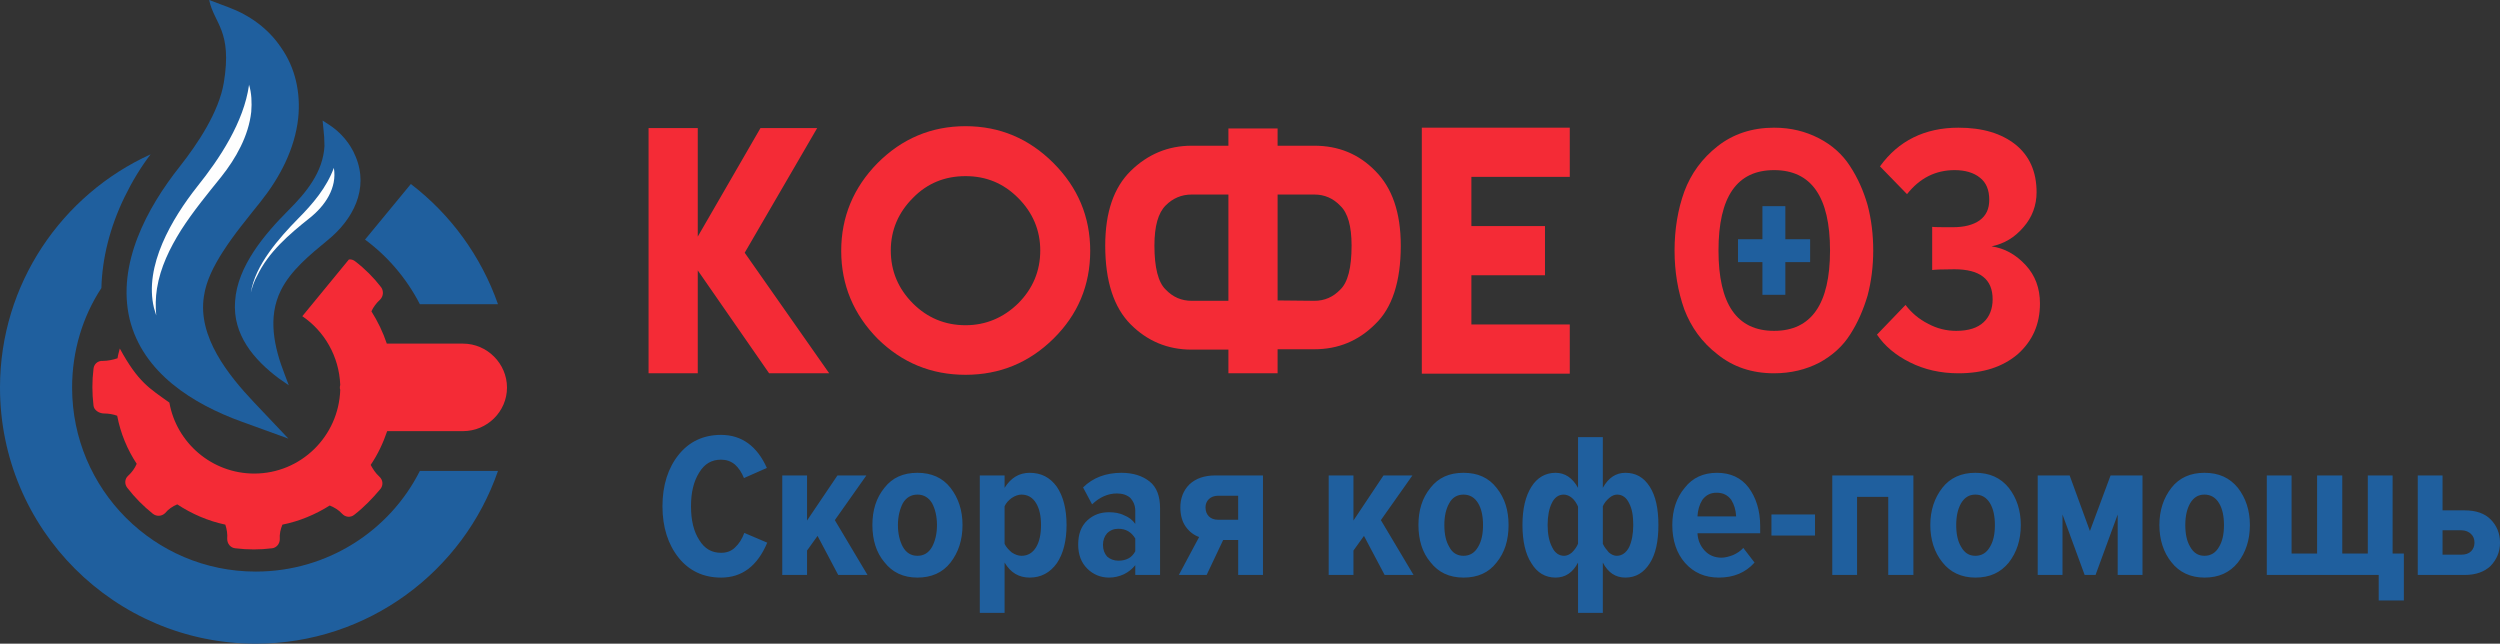<?xml version="1.0" encoding="UTF-8"?>
<!DOCTYPE svg PUBLIC "-//W3C//DTD SVG 1.1//EN" "http://www.w3.org/Graphics/SVG/1.1/DTD/svg11.dtd">
<!-- Creator: CorelDRAW X8 -->
<svg xmlns="http://www.w3.org/2000/svg" xml:space="preserve" width="100%" height="100%" version="1.1" style="shape-rendering:geometricPrecision; text-rendering:geometricPrecision; image-rendering:optimizeQuality; fill-rule:evenodd; clip-rule:evenodd"
viewBox="0 0 6657 1714"
 xmlns:xlink="http://www.w3.org/1999/xlink">
 <rect x="0" y="0" width="6657" height="1714" fill="#333333" stroke="none"/>
 <defs>
  <style type="text/css">
   <![CDATA[
    .fil2 {fill:#FEFEFE}
    .fil1 {fill:#f42b36}
    .fil0 {fill:#1f5f9e}
    .fil3 {fill:#f42b36;fill-rule:nonzero}
    .fil4 {fill:#1f5f9e;fill-rule:nonzero}
    .fil5 {fill:#1f5f9e;fill-rule:nonzero}
   ]]>
  </style>
 </defs>
 <g id="Слой_x0020_1">
  <g id="_2204151078416">
   <path class="fil0" d="M1094 490c106,81 187,192 232,320l-208 0c-35,-68 -85,-127 -146,-172l122 -148zm232 764c-92,267 -346,460 -645,460 -376,0 -681,-305 -681,-682 0,-276 165,-514 401,-621 -26,34 -49,72 -69,113 -40,82 -60,165 -62,243 -50,76 -78,168 -78,265 0,271 219,490 489,490 191,0 357,-109 437,-268l208 0z"/>
   <path class="fil1" d="M1030 915c-10,-30 -24,-59 -41,-86 5,-11 13,-22 23,-31 9,-9 10,-23 3,-33 -20,-26 -43,-49 -69,-69 -5,-4 -11,-6 -17,-5l-124 151c59,40 98,107 101,183 -1,3 -1,5 -1,7l0 0c0,2 0,4 1,6 -4,124 -105,223 -229,223 -113,0 -207,-82 -226,-189 -53,-38 -83,-54 -132,-144 -2,9 -5,17 -6,26 -12,4 -26,7 -39,7 -14,-1 -24,9 -25,21 -4,32 -4,65 0,98 1,12 15,21 28,21 12,0 24,2 35,6 9,47 27,90 52,128 -5,12 -13,23 -23,32 -9,8 -10,22 -2,32 20,26 43,49 68,69 10,8 24,7 33,-2 8,-10 20,-18 32,-23 38,25 81,44 128,54 4,12 6,25 5,38 0,13 9,24 22,25 16,2 33,3 49,3 16,0 32,-1 48,-3 12,-1 21,-12 21,-24 -1,-14 2,-27 7,-39 45,-9 88,-27 126,-51 12,5 24,12 33,22 8,9 22,11 32,3 26,-20 49,-44 70,-69 8,-10 7,-24 -3,-33 -10,-9 -17,-20 -23,-31 19,-28 33,-58 44,-90l202 0c64,0 117,-52 117,-116l0 0c0,-64 -53,-117 -117,-117l-203 0z"/>
   <path class="fil0" d="M644 1123c-130,-47 -264,-130 -299,-274 -34,-146 46,-295 134,-406 48,-61 104,-145 117,-223 23,-139 -26,-157 -39,-220l53 20c56,21 105,57 138,106 39,55 53,122 46,189 -9,82 -49,158 -100,222 -35,44 -71,87 -101,134 -23,36 -44,76 -50,118 -17,108 65,210 134,283l91 96 -124 -45z"/>
   <path class="fil2" d="M416 840c-2,-23 -2,-47 2,-72 9,-56 34,-107 64,-155 32,-50 70,-96 107,-142 39,-49 73,-109 80,-173 2,-25 1,-50 -6,-73 0,0 0,1 0,2 -14,98 -77,194 -138,270 -67,85 -142,211 -115,323 2,7 4,14 6,20z"/>
   <path class="fil0" d="M743 1008c-67,-50 -124,-117 -117,-206 6,-93 79,-179 142,-242 47,-47 92,-101 96,-171 0,-16 -1,-32 -3,-48l-2 -20 17 11c31,20 57,50 71,85 36,86 -7,168 -75,223 -45,37 -98,80 -124,133 -36,72 -18,152 10,224l11 29 -26 -18z"/>
   <path class="fil2" d="M668 779c4,-16 9,-31 17,-45 30,-63 85,-110 139,-153 42,-33 74,-81 65,-134 -19,52 -56,96 -96,136 -49,50 -114,123 -125,196z"/>
   <path class="fil3" d="M1858 341l0 289 167 -289 151 0 -193 332 225 321 -160 0 -190 -274 0 274 -131 0 0 -653 131 0zm713 -5c91,0 169,33 234,98 65,65 98,143 98,234 0,92 -33,170 -98,234 -65,64 -143,96 -234,96 -91,0 -169,-32 -234,-96 -64,-65 -97,-143 -97,-234 0,-91 33,-169 97,-234 65,-65 143,-98 234,-98zm0 133c-55,0 -102,19 -140,58 -39,39 -59,86 -59,140 0,55 20,102 59,141 38,38 85,58 140,58 54,0 101,-20 140,-58 39,-39 59,-86 59,-141 0,-54 -20,-101 -59,-140 -39,-39 -85,-58 -140,-58zm998 79c-19,-20 -42,-30 -69,-30l-98 0 0 282 98 1c27,0 50,-10 69,-30 20,-19 30,-58 30,-117 0,-52 -10,-87 -30,-106zm-465 223c19,20 42,30 69,30l98 0 0 -283 -98 0c-27,0 -50,10 -69,29 -20,20 -30,55 -30,107 0,58 10,98 30,117zm298 -383l98 0c64,0 118,22 162,67 45,45 68,111 68,199 0,96 -23,166 -68,209 -45,45 -99,67 -162,67l-98 0 0 64 -131 0 0 -63 -98 0c-64,0 -118,-23 -162,-67 -45,-45 -68,-115 -68,-210 0,-89 23,-155 68,-199 45,-44 99,-67 162,-67l98 0 0 -46 131 0 0 46zm778 -48l0 131 -262 0 0 131 196 0 0 131 -196 0 0 131 262 0 0 131 -394 0 0 -655 394 0z"/>
   <path class="fil3" d="M5215 994c-48,0 -91,-10 -129,-29 -38,-19 -67,-43 -88,-74l76 -79c16,21 36,38 60,50 24,13 49,19 75,19 33,0 57,-8 73,-23 16,-15 24,-36 24,-61 0,-54 -34,-80 -102,-80 -33,0 -53,1 -59,2l0 -115c6,1 25,1 56,1 29,0 53,-6 70,-18 18,-13 26,-31 26,-55 0,-26 -8,-46 -25,-59 -16,-13 -39,-20 -67,-20 -51,0 -93,21 -127,64l-72 -74c49,-68 119,-103 209,-103 64,0 114,15 152,45 37,30 56,72 56,127 0,35 -12,67 -35,93 -23,27 -51,44 -85,51 35,5 65,22 91,50 25,27 38,61 38,102 0,56 -20,100 -59,135 -40,34 -92,51 -158,51z"/>
   <path class="fil3" d="M4724 994c-59,0 -109,-17 -150,-50 -42,-32 -71,-73 -89,-120 -17,-48 -26,-100 -26,-157 0,-57 9,-110 26,-157 18,-48 47,-88 89,-121 41,-32 91,-49 150,-49 45,0 84,10 119,28 35,18 63,43 83,74 21,32 36,66 47,104 10,38 15,78 15,121 0,42 -5,82 -15,120 -11,37 -26,72 -46,103 -20,32 -48,57 -83,76 -35,18 -75,28 -120,28zm0 -113c99,0 149,-71 149,-214 0,-143 -50,-214 -149,-214 -99,0 -148,71 -148,214 0,143 49,214 148,214z"/>
   <polygon class="fil4" points="4628,637 4693,637 4693,549 4754,549 4754,637 4820,637 4820,698 4754,698 4754,785 4693,785 4693,698 4628,698 "/>
   <path class="fil5" d="M1920 1538c-47,0 -85,-18 -113,-53 -28,-35 -43,-81 -43,-137 0,-56 15,-102 43,-137 28,-35 66,-53 113,-53 55,0 96,30 122,88l-61 27c-6,-15 -14,-27 -24,-36 -11,-9 -23,-13 -37,-13 -25,0 -44,11 -58,34 -15,24 -22,53 -22,90 0,37 7,67 22,90 14,23 33,34 58,34 14,0 27,-4 37,-14 11,-10 19,-23 25,-39l61 26c-26,62 -67,93 -123,93zm390 -7l-78 0 -55 -104 -28 39 0 65 -66 0 0 -265 66 0 0 120 81 -120 77 0 -84 119 87 146zm133 7c-38,0 -67,-14 -88,-41 -22,-26 -32,-60 -32,-99 0,-39 10,-72 32,-99 21,-27 50,-40 88,-40 37,0 67,13 88,40 21,27 32,60 32,99 0,40 -11,73 -32,100 -21,27 -51,40 -88,40zm0 -58c17,0 30,-8 39,-24 8,-15 13,-34 13,-58 0,-23 -5,-43 -13,-58 -9,-15 -22,-23 -39,-23 -17,0 -30,8 -39,23 -8,16 -13,35 -13,58 0,24 5,43 13,58 9,16 22,24 39,24zm299 58c-29,0 -51,-13 -67,-40l0 134 -66 0 0 -366 66 0 0 33c17,-27 39,-40 67,-40 30,0 54,12 72,37 17,25 26,59 26,102 0,43 -9,77 -26,102 -18,25 -42,38 -72,38zm-22 -58c17,0 30,-8 39,-23 9,-15 13,-35 13,-59 0,-24 -4,-43 -13,-58 -9,-15 -22,-23 -39,-23 -8,0 -17,3 -26,9 -8,6 -15,13 -19,22l0 100c4,9 11,16 19,23 9,6 18,9 26,9zm369 51l-66 0 0 -26c-8,10 -18,18 -30,24 -13,6 -26,9 -40,9 -22,0 -42,-8 -58,-24 -16,-16 -24,-37 -24,-64 0,-28 8,-49 24,-64 16,-15 35,-22 58,-22 14,0 28,2 40,8 13,5 23,13 30,23l0 -35c0,-14 -5,-25 -13,-34 -9,-8 -21,-12 -36,-12 -24,0 -46,10 -66,29l-24 -45c26,-26 61,-39 102,-39 31,0 56,8 75,23 19,15 28,39 28,71l0 178zm-111 -38c21,0 36,-8 45,-25l0 -34c-10,-17 -25,-26 -45,-26 -12,0 -22,4 -30,12 -7,8 -11,18 -11,31 0,13 4,23 11,31 8,7 18,11 30,11zm235 38l-74 0 54 -101c-14,-5 -26,-14 -36,-28 -9,-13 -14,-30 -14,-51 0,-24 8,-45 24,-61 17,-16 40,-24 69,-24l127 0 0 265 -66 0 0 -93 -40 0 -44 93zm31 -147l53 0 0 -64 -53 0c-10,0 -19,3 -25,9 -6,6 -9,13 -9,22 0,10 3,18 9,24 6,6 14,9 25,9zm520 147l-77 0 -55 -104 -28 39 0 65 -66 0 0 -265 66 0 0 120 80 -120 77 0 -84 119 87 146zm133 7c-38,0 -67,-14 -88,-41 -22,-26 -32,-60 -32,-99 0,-39 10,-72 32,-99 21,-27 50,-40 88,-40 38,0 67,13 88,40 22,27 32,60 32,99 0,40 -10,73 -32,100 -21,27 -50,40 -88,40zm0 -58c17,0 30,-8 39,-24 9,-15 13,-34 13,-58 0,-23 -4,-43 -13,-58 -9,-15 -22,-23 -39,-23 -17,0 -30,8 -38,23 -9,16 -13,35 -13,58 0,24 4,43 13,58 8,16 21,24 38,24zm245 -221c25,0 45,13 60,40l0 -135 66 0 0 135c15,-27 35,-40 60,-40 28,0 49,12 65,37 16,25 23,59 23,102 0,43 -7,77 -23,102 -16,25 -37,38 -65,38 -26,0 -46,-13 -60,-40l0 134 -66 0 0 -134c-14,27 -34,40 -60,40 -27,0 -49,-13 -64,-38 -16,-24 -24,-59 -24,-102 0,-43 8,-77 24,-102 15,-24 37,-37 64,-37zm22 58c-14,0 -25,8 -32,23 -7,14 -11,34 -11,58 0,24 4,44 12,59 7,15 18,23 32,23 7,0 14,-3 21,-9 7,-7 12,-14 16,-23l0 -99c-4,-9 -9,-17 -16,-23 -7,-6 -15,-9 -22,-9zm141 163c14,0 25,-8 33,-23 7,-15 11,-35 11,-59 0,-24 -3,-43 -11,-58 -7,-15 -18,-23 -32,-23 -7,0 -14,3 -21,9 -7,6 -13,13 -17,22l0 100c4,9 10,16 16,23 7,6 14,9 21,9zm272 58c-37,0 -67,-13 -90,-39 -22,-25 -34,-59 -34,-101 0,-39 11,-73 33,-99 21,-27 50,-40 86,-40 36,0 64,13 84,39 20,27 31,61 31,103l0 19 -167 0c1,19 8,34 19,46 11,12 26,19 45,19 10,0 20,-3 31,-7 11,-5 20,-11 27,-19l30 39c-24,27 -56,40 -95,40zm46 -163c-1,-17 -5,-31 -13,-44 -9,-12 -21,-19 -39,-19 -17,0 -29,7 -38,19 -8,13 -12,27 -13,44l103 0zm210 51l-116 0 0 -56 116 0 0 56zm262 105l-67 0 0 -208 -83 0 0 208 -66 0 0 -265 216 0 0 265zm165 7c-37,0 -67,-14 -88,-41 -21,-26 -32,-60 -32,-99 0,-39 11,-72 32,-99 21,-27 51,-40 88,-40 38,0 67,13 89,40 21,27 32,60 32,99 0,40 -11,73 -32,100 -22,27 -51,40 -89,40zm0 -58c17,0 30,-8 39,-24 9,-15 13,-34 13,-58 0,-23 -4,-43 -13,-58 -9,-15 -22,-23 -39,-23 -17,0 -29,8 -38,23 -9,16 -13,35 -13,58 0,24 4,43 13,58 9,16 21,24 38,24zm445 51l-66 0 0 -161 -59 161 -29 0 -59 -161 0 161 -66 0 0 -265 85 0 54 148 55 -148 85 0 0 265zm165 7c-37,0 -67,-14 -88,-41 -21,-26 -32,-60 -32,-99 0,-39 11,-72 32,-99 21,-27 51,-40 88,-40 38,0 67,13 89,40 21,27 32,60 32,99 0,40 -11,73 -32,100 -22,27 -51,40 -89,40zm0 -58c17,0 30,-8 39,-24 9,-15 13,-34 13,-58 0,-23 -4,-43 -13,-58 -9,-15 -22,-23 -39,-23 -17,0 -29,8 -38,23 -9,16 -13,35 -13,58 0,24 4,43 13,58 9,16 21,24 38,24zm435 -214l66 0 0 208 30 0 0 125 -67 0 0 -68 -298 0 0 -265 66 0 0 208 68 0 0 -208 67 0 0 208 68 0 0 -208zm133 0l66 0 0 93 59 0c30,0 53,8 69,24 16,16 25,37 25,62 0,25 -9,45 -25,62 -17,16 -40,24 -69,24l-125 0 0 -265zm116 146l-50 0 0 65 50 0c11,0 20,-3 26,-9 6,-6 9,-14 9,-23 0,-10 -3,-17 -9,-23 -6,-6 -15,-10 -26,-10z"/>
  </g>
 </g>
</svg>
